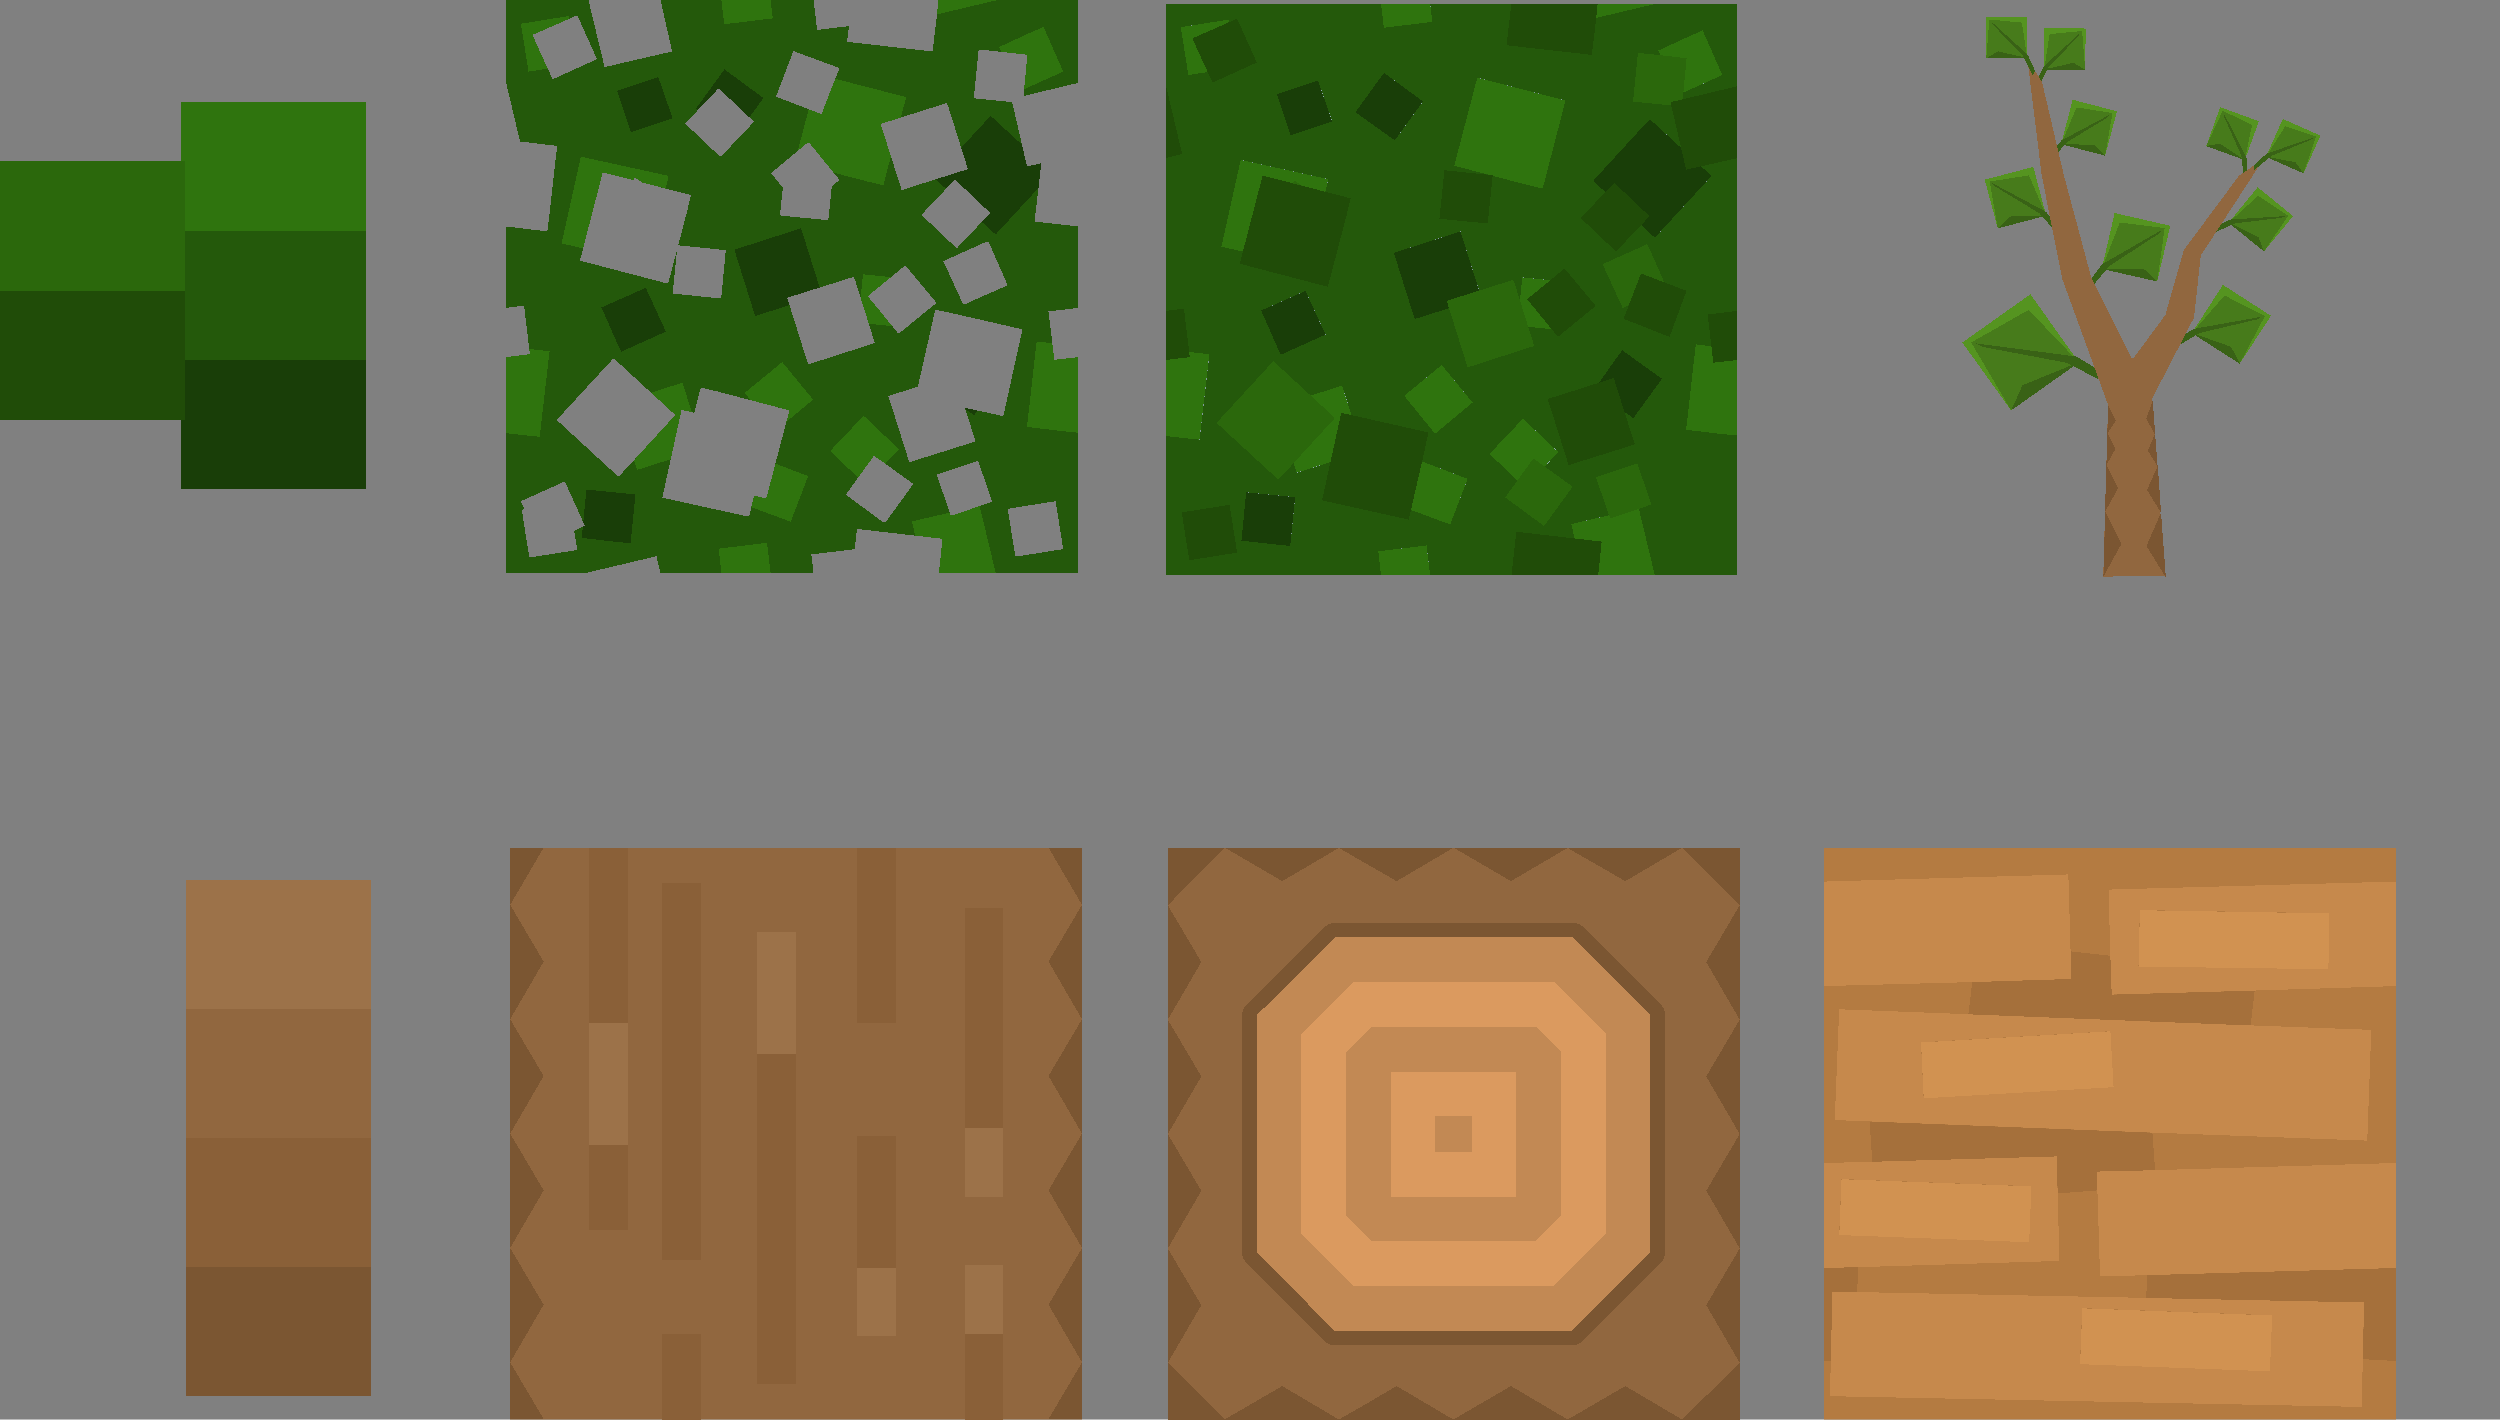 <?xml version="1.0" encoding="UTF-8" standalone="no"?>
<!-- Created with Inkscape (http://www.inkscape.org/) -->

<svg
   xmlns:dc="http://purl.org/dc/elements/1.1/"
   xmlns:cc="http://creativecommons.org/ns#"
   xmlns:rdf="http://www.w3.org/1999/02/22-rdf-syntax-ns#"
   xmlns:svg="http://www.w3.org/2000/svg"
   xmlns="http://www.w3.org/2000/svg"
   xmlns:sodipodi="http://sodipodi.sourceforge.net/DTD/sodipodi-0.dtd"
   xmlns:inkscape="http://www.inkscape.org/namespaces/inkscape"
   width="74.029mm"
   height="42.035mm"
   viewBox="0 0 74.029 42.035"
   version="1.1"
   id="svg5155"
   inkscape:version="0.92.4 (5da689c313, 2019-01-14)"
   sodipodi:docname="default_tree_all.svg"
   shape-rendering="crispEdges">
  <rect x="0" y="0" width="74.029" height="42.035" fill="#808080" stroke="none"/>
  <defs
     id="defs5149" />
  <sodipodi:namedview
     id="base"
     pagecolor="#ffffff"
     bordercolor="#666666"
     borderopacity="1.0"
     inkscape:pageopacity="0"
     inkscape:pageshadow="2"
     inkscape:zoom="8.4950129"
     inkscape:cx="98.300069"
     inkscape:cy="115.5272"
     inkscape:document-units="mm"
     inkscape:current-layer="g18886"
     showgrid="false"
     inkscape:window-width="2160"
     inkscape:window-height="1346"
     inkscape:window-x="-11"
     inkscape:window-y="-11"
     inkscape:window-maximized="1"
     showguides="true"
     inkscape:guide-bbox="true"
     inkscape:snap-grids="true"
     inkscape:snap-others="true"
     inkscape:object-nodes="false"
     inkscape:snap-object-midpoints="false"
     inkscape:pagecheckerboard="false">
    <sodipodi:guide
       position="23.062,4.1297265e-06"
       orientation="0,1"
       id="guide6041"
       inkscape:locked="false" />
  </sodipodi:namedview>
  <g
     inkscape:label="Layer 1"
     inkscape:groupmode="layer"
     id="layer1"
     transform="translate(4.457,-72.396)">
    <rect
       style="opacity:1;fill:none;fill-opacity:1;fill-rule:nonzero;stroke:none;stroke-width:0.265;stroke-linecap:round;stroke-linejoin:round;stroke-miterlimit:4;stroke-dasharray:none;stroke-dashoffset:0;stroke-opacity:1;paint-order:normal"
       id="rect6428"
       width="16.933"
       height="16.933"
       x="52.639"
       y="72.396"
       inkscape:export-filename="C:\Users\Rob\Minetest\minetest-5.0.1-win64\textures\Kenney\default\default_acacia_sapling.png"
       inkscape:export-xdpi="96"
       inkscape:export-ydpi="96" />
    <rect
       y="98.444"
       x="1.063"
       height="3.825"
       width="5.477"
       id="rect5988"
       style="opacity:1;fill:#9c7249;fill-opacity:1;fill-rule:nonzero;stroke:none;stroke-width:0.265;stroke-linecap:round;stroke-linejoin:round;stroke-miterlimit:4;stroke-dasharray:none;stroke-dashoffset:0;stroke-opacity:1;paint-order:normal" />
    <rect
       style="opacity:1;fill:#91673f;fill-opacity:1;fill-rule:nonzero;stroke:none;stroke-width:0.265;stroke-linecap:round;stroke-linejoin:round;stroke-miterlimit:4;stroke-dasharray:none;stroke-dashoffset:0;stroke-opacity:1;paint-order:normal"
       id="rect5990"
       width="5.477"
       height="3.825"
       x="1.063"
       y="102.269" />
    <rect
       y="106.094"
       x="1.063"
       height="3.825"
       width="5.477"
       id="rect5992"
       style="opacity:1;fill:#8a6038;fill-opacity:1;fill-rule:nonzero;stroke:none;stroke-width:0.265;stroke-linecap:round;stroke-linejoin:round;stroke-miterlimit:4;stroke-dasharray:none;stroke-dashoffset:0;stroke-opacity:1;paint-order:normal" />
    <g
       id="g18892"
       inkscape:export-filename="C:\Users\Rob\Minetest\minetest-5.0.1-win64\textures\Kenney\default\default_tree.png"
       inkscape:export-xdpi="96"
       inkscape:export-ydpi="96">
      <rect
         inkscape:export-ydpi="96"
         inkscape:export-xdpi="96"
         inkscape:export-filename="C:\Users\Rob\Minetest\minetest-5.0.1-win64\textures\Kenney\default\default_acacia_tree.png"
         y="97.497"
         x="10.65"
         height="16.933"
         width="16.933"
         id="rect5986"
         style="opacity:1;fill:#91673f;fill-opacity:1;fill-rule:nonzero;stroke:none;stroke-width:0.265;stroke-linecap:round;stroke-linejoin:round;stroke-miterlimit:4;stroke-dasharray:none;stroke-dashoffset:0;stroke-opacity:1;paint-order:normal" />
      <path
         inkscape:export-ydpi="96"
         inkscape:export-xdpi="96"
         inkscape:export-filename="C:\Users\Rob\Minetest\minetest-5.0.1-win64\textures\Kenney\default\default_acacia_tree.png"
         inkscape:connector-curvature="0"
         style="fill:#7b5632;fill-opacity:1;stroke:none;stroke-width:0.265"
         d="m 27.583,114.417 h -0.992 l 0.992,-1.68 -0.992,-1.707 0.992,-1.68 -0.992,-1.707 0.992,-1.68 -0.992,-1.707 0.992,-1.68 -0.992,-1.707 0.992,-1.68 -0.992,-1.693 h 0.992 v 1.693 3.387 3.387 3.387 3.387 1.68 m -15.941,-16.92 -0.992,1.693 0.992,1.68 -0.992,1.707 0.992,1.68 -0.992,1.707 0.992,1.68 -0.992,1.707 0.992,1.68 -0.992,1.707 0.992,1.68 h -0.992 v -1.68 -3.387 -3.387 -3.387 -3.387 -1.693 h 0.992"
         id="path5996" />
      <path
         inkscape:export-ydpi="96"
         inkscape:export-xdpi="96"
         inkscape:export-filename="C:\Users\Rob\Minetest\minetest-5.0.1-win64\textures\Kenney\default\default_acacia_tree.png"
         inkscape:connector-curvature="0"
         style="fill:#8a6038;fill-opacity:1;stroke:none;stroke-width:0.265"
         d="m 20.929,109.932 v -3.889 h 1.151 v 3.889 h -1.151 m 1.151,-12.435 v 5.186 h -1.151 v -5.186 h 1.151 m -7.938,0 v 5.186 h -1.151 v -5.186 h 1.151 m 0,8.797 v 2.527 h -1.151 v -2.527 h 1.151 m 1.005,8.136 v -2.527 h 1.151 v 2.527 H 15.148 m 8.956,0 v -2.527 h 1.151 v 2.527 h -1.151 m 0,-8.625 V 99.296 h 1.151 v 6.509 h -1.151 m -4.987,-2.209 v 9.776 h -1.151 v -9.776 h 1.151 m -2.818,-5.04 v 11.139 H 15.148 V 98.555 h 1.151"
         id="path6000" />
      <path
         inkscape:export-ydpi="96"
         inkscape:export-xdpi="96"
         inkscape:export-filename="C:\Users\Rob\Minetest\minetest-5.0.1-win64\textures\Kenney\default\default_acacia_tree.png"
         inkscape:connector-curvature="0"
         style="fill:#9c7249;fill-opacity:1;stroke:none;stroke-width:0.265"
         d="m 14.142,102.683 v 3.612 h -1.151 v -3.612 h 1.151 m 9.962,9.221 v -2.037 h 1.151 v 2.037 h -1.151 m 1.151,-6.099 v 2.037 h -1.151 v -2.037 h 1.151 m -7.289,-2.209 v -3.612 h 1.151 v 3.612 h -1.151 m 4.114,6.337 v 2.037 h -1.151 v -2.037 h 1.151"
         id="path6002" />
    </g>
    <g
       id="g18899"
       inkscape:export-filename="C:\Users\Rob\Minetest\minetest-5.0.1-win64\textures\Kenney\default\default_tree_top.png"
       inkscape:export-xdpi="96"
       inkscape:export-ydpi="96">
      <rect
         inkscape:export-ydpi="96"
         inkscape:export-xdpi="96"
         inkscape:export-filename="C:\Users\Rob\Minetest\minetest-5.0.1-win64\textures\Kenney\default\default_acacia_tree_top.png"
         style="opacity:1;fill:#91673f;fill-opacity:1;fill-rule:nonzero;stroke:none;stroke-width:0.265;stroke-linecap:round;stroke-linejoin:round;stroke-miterlimit:4;stroke-dasharray:none;stroke-dashoffset:0;stroke-opacity:1;paint-order:normal"
         id="rect6010"
         width="16.933"
         height="16.933"
         x="30.124"
         y="97.497" />
      <path
         inkscape:export-ydpi="96"
         inkscape:export-xdpi="96"
         inkscape:export-filename="C:\Users\Rob\Minetest\minetest-5.0.1-win64\textures\Kenney\default\default_acacia_tree_top.png"
         inkscape:connector-curvature="0"
         style="fill:#7b5632;fill-opacity:1;stroke:none;stroke-width:0.265"
         d="m 31.791,97.51 -1.667,1.693 0.992,1.68 -0.992,1.707 0.992,1.68 -0.992,1.707 0.992,1.68 -0.992,1.707 0.992,1.68 -0.992,1.707 1.68,1.68 1.707,-0.992 1.68,0.992 q 0.86,-0.489 1.707,-0.992 l 1.68,0.992 1.707,-0.992 1.68,0.992 1.707,-0.992 1.68,0.992 1.707,-1.68 -0.992,-1.707 0.992,-1.68 -0.992,-1.707 0.992,-1.68 -0.992,-1.707 0.992,-1.68 -0.992,-1.707 0.992,-1.68 -1.68,-1.693 -0.026,-0.013 h 1.693 v 0.013 h 0.013 v 1.693 3.387 3.387 3.387 3.387 1.68 h -1.707 -3.387 -3.387 -3.387 -3.387 -1.68 v -1.68 -3.387 -3.387 -3.387 -3.387 -1.707 h 1.68 l -0.013,0.013 m 13.547,0 -1.667,0.979 -1.68,-0.966 v -0.013 l -0.026,-0.013 -0.013,0.013 -1.667,0.979 -1.68,-0.979 -0.026,-0.013 -0.013,0.013 -1.667,0.979 -1.68,-0.966 v -0.013 l -0.026,-0.013 -0.013,0.013 -1.667,0.979 -1.68,-0.979 -0.026,-0.013 h 3.387 3.387 3.387 3.387 l -0.013,0.013"
         id="path6026" />
      <path
         sodipodi:nodetypes="cccccccccc"
         id="path6960"
         d="m 35.072,100.156 h 7.051 l 2.289,2.289 v 7.038 h -0.013 l -2.302,2.315 h -7.038 l -2.302,-2.315 v -7.025 l 2.315,-2.302"
         style="fill:none;fill-opacity:1;stroke:#7b5632;stroke-width:0.865;stroke-linecap:round;stroke-linejoin:round;stroke-miterlimit:4;stroke-dasharray:none;stroke-opacity:1"
         inkscape:connector-curvature="0"
         inkscape:export-filename="C:\Users\Rob\Minetest\minetest-5.0.1-win64\textures\Kenney\default\default_aspen_tree_top.png"
         inkscape:export-xdpi="96"
         inkscape:export-ydpi="96" />
      <path
         inkscape:export-ydpi="96"
         inkscape:export-xdpi="96"
         inkscape:export-filename="C:\Users\Rob\Minetest\minetest-5.0.1-win64\textures\Kenney\default\default_acacia_tree_top.png"
         inkscape:connector-curvature="0"
         style="fill:#c28954;fill-opacity:1;stroke:none;stroke-width:0.265"
         d="m 35.072,100.156 h 7.051 l 2.289,2.289 v 7.038 h -0.013 l -2.302,2.315 h -7.038 l -2.302,-2.315 v -7.025 l 2.315,-2.302 m 1.098,2.646 h 4.868 l 0.728,0.728 v 4.855 l -0.767,0.767 h -4.842 l -0.754,-0.754 v -4.829 l 0.767,-0.767 m 1.879,3.704 v -1.058 h 1.072 v 1.058 h -1.072 m 3.532,-5.027 H 35.627 l -1.548,1.535 v 5.927 l 1.535,1.535 h 5.94 l 1.535,-1.548 v -5.94 l -1.508,-1.508 m -4.855,2.646 v 3.704 h 3.717 v -3.704 h -3.717"
         id="path6030" />
      <path
         inkscape:export-ydpi="96"
         inkscape:export-xdpi="96"
         inkscape:export-filename="C:\Users\Rob\Minetest\minetest-5.0.1-win64\textures\Kenney\default\default_acacia_tree_top.png"
         inkscape:connector-curvature="0"
         style="fill:#db9a5f;fill-opacity:1;stroke:none;stroke-width:0.265"
         d="m 36.725,104.125 h 3.717 v 3.704 h -3.717 v -3.704 m 1.323,2.381 h 1.072 v -1.058 h -1.072 v 1.058 m -1.879,-3.704 -0.767,0.767 v 4.829 l 0.754,0.754 h 4.842 l 0.767,-0.767 v -4.855 l -0.728,-0.728 h -4.868 m 5.411,-1.323 1.508,1.508 v 5.94 l -1.535,1.548 h -5.94 l -1.535,-1.535 v -5.927 l 1.548,-1.535 h 5.953"
         id="path6032" />
    </g>
    <rect
       style="opacity:1;fill:#7b5632;fill-opacity:1;fill-rule:nonzero;stroke:none;stroke-width:0.265;stroke-linecap:round;stroke-linejoin:round;stroke-miterlimit:4;stroke-dasharray:none;stroke-dashoffset:0;stroke-opacity:1;paint-order:normal"
       id="rect6037"
       width="5.477"
       height="3.825"
       x="1.063"
       y="109.92" />
    <g
       id="g18905"
       inkscape:export-filename="C:\Users\Rob\Minetest\minetest-5.0.1-win64\textures\Kenney\default\default_wood.png"
       inkscape:export-xdpi="96"
       inkscape:export-ydpi="96">
      <rect
         inkscape:export-ydpi="96"
         inkscape:export-xdpi="96"
         inkscape:export-filename="C:\Users\Rob\Minetest\minetest-5.0.1-win64\textures\Kenney\default\default_acacia_wood.png"
         ry="0"
         y="97.497"
         x="49.555"
         height="16.933"
         width="16.933"
         id="rect6465"
         style="opacity:1;fill:#b47b41;fill-opacity:1;fill-rule:nonzero;stroke:none;stroke-width:0.265;stroke-linecap:round;stroke-linejoin:round;stroke-miterlimit:4;stroke-dasharray:none;stroke-dashoffset:0;stroke-opacity:1;paint-order:normal" />
      <path
         inkscape:export-ydpi="96"
         inkscape:export-xdpi="96"
         inkscape:export-filename="C:\Users\Rob\Minetest\minetest-5.0.1-win64\textures\Kenney\default\default_acacia_wood.png"
         inkscape:connector-curvature="0"
         style="fill:#c6894c;fill-opacity:1;stroke:none;stroke-width:0.265"
         d="m 56.473,107.736 0.053,1.998 -5.953,0.185 -1.019,0.026 v -3.109 l 1.429,-0.04 5.464,-0.159 0.026,1.098 m -6.919,-9.234 7.236,-0.212 0.066,2.275 0.026,0.82 -2.937,0.093 -4.392,0.119 v -3.096 m 8.48,2.196 -0.053,-1.958 8.506,-0.238 v 3.096 l -4.18,0.132 -4.233,0.119 -0.04,-1.151 m 8.453,6.138 v 3.109 l -7.355,0.212 -1.402,0.04 -0.079,-2.553 -0.013,-0.556 1.72,-0.04 7.131,-0.212 m -7.21,-0.9 -8.374,-0.331 -1.032,-0.04 0.132,-3.281 3.823,0.146 8.361,0.331 3.572,0.132 -0.119,3.281 -6.363,-0.238 m -6.853,-2.672 0.079,1.654 5.622,-0.331 -0.093,-1.654 -5.609,0.331 m 6.482,-3.916 -0.04,1.667 5.622,0.079 0.026,-1.654 -5.609,-0.093 m 3.85,13.653 0.066,-1.654 -5.622,-0.212 -0.066,1.654 5.622,0.212 m -7.064,-5.477 -5.622,-0.212 -0.066,1.654 5.622,0.212 0.066,-1.654 m 9.816,5.12 -0.026,1.416 -15.743,-0.318 0.013,-1.032 0.053,-2.064 0.728,0.013 8.559,0.172 6.456,0.132 -0.04,1.68"
         id="path6469" />
      <path
         inkscape:export-ydpi="96"
         inkscape:export-xdpi="96"
         inkscape:export-filename="C:\Users\Rob\Minetest\minetest-5.0.1-win64\textures\Kenney\default\default_acacia_wood.png"
         inkscape:connector-curvature="0"
         style="fill:#a5703b;fill-opacity:1;stroke:none;stroke-width:0.265"
         d="m 56.857,100.566 1.177,0.132 0.04,1.151 4.233,-0.119 -0.119,1.032 -8.361,-0.331 0.119,-0.953 2.937,-0.093 -0.026,-0.82 m 9.631,9.379 v 2.752 l -0.979,-0.053 0.04,-1.68 -6.456,-0.132 0.04,-0.675 7.355,-0.212 m -16.933,2.752 v -2.752 l 1.019,-0.026 -0.04,0.741 -0.728,-0.013 -0.053,2.064 -0.198,-0.013 m 1.429,-5.9 -0.079,-1.191 8.374,0.331 0.079,1.111 -1.72,0.04 0.013,0.556 -1.177,0.093 -0.026,-1.098 -5.464,0.159"
         id="path6471" />
      <path
         inkscape:export-ydpi="96"
         inkscape:export-xdpi="96"
         inkscape:export-filename="C:\Users\Rob\Minetest\minetest-5.0.1-win64\textures\Kenney\default\default_acacia_wood.png"
         inkscape:connector-curvature="0"
         style="fill:#d19251;fill-opacity:1;stroke:none;stroke-width:0.265"
         d="m 58.908,99.349 5.609,0.093 -0.026,1.654 -5.622,-0.079 0.04,-1.667 m -6.482,3.916 5.609,-0.331 0.093,1.654 -5.622,0.331 -0.079,-1.654 m 3.268,4.26 -0.066,1.654 -5.622,-0.212 0.066,-1.654 5.622,0.212 m 7.064,5.477 -5.622,-0.212 0.066,-1.654 5.622,0.212 -0.066,1.654"
         id="path6473" />
    </g>
    <g
       id="g18886"
       inkscape:export-filename="C:\Users\Rob\Minetest\minetest-5.0.1-win64\textures\Kenney\default\default_leaves.png"
       inkscape:export-xdpi="96"
       inkscape:export-ydpi="96">
      <path
         style="opacity:1;fill:#24590b;fill-opacity:1;fill-rule:nonzero;stroke:none;stroke-width:1.002;stroke-linecap:round;stroke-linejoin:round;stroke-miterlimit:4;stroke-dasharray:none;stroke-dashoffset:0;stroke-opacity:1;paint-order:normal"
         d="M 56.506 0.002 L 56.506 9.252 L 56.557 9.252 L 58.109 15.814 L 58.506 15.854 L 62.256 16.303 L 61.207 25.604 L 61.156 25.854 L 56.506 25.303 L 56.506 34.402 L 58.557 34.152 L 59.207 39.553 L 59.006 39.604 L 56.506 39.902 L 56.506 64.002 L 65.756 64.002 L 65.756 63.953 L 73.355 62.152 L 73.457 62.604 L 73.807 64.002 L 90.906 64.002 L 90.656 61.953 L 95.502 61.369 L 95.756 59.104 L 105.307 60.203 L 105.105 62.203 L 104.906 64.002 L 120.506 64.002 L 120.506 39.902 L 117.807 40.203 L 117.406 36.803 L 117.156 34.803 L 120.506 34.402 L 120.506 25.303 L 115.605 24.752 L 116.357 18.242 L 114.756 18.604 L 113.457 12.953 L 113.09 11.41 L 108.807 10.979 L 109.355 5.527 L 111.355 5.729 L 114.807 6.127 L 114.365 10.727 L 120.506 9.252 L 120.506 0.002 L 104.855 0.002 L 104.656 2.002 L 104.207 5.752 L 94.906 4.703 L 94.656 4.652 L 94.861 2.92 L 93.307 3.104 L 91.307 3.354 L 90.906 0.002 L 73.807 0.002 L 75.105 5.752 L 69.457 7.053 L 67.557 7.502 L 65.756 0.002 L 56.506 0.002 z M 64.506 1.703 L 66.707 6.604 L 65.957 6.953 L 61.756 8.854 L 60.256 5.604 L 59.506 3.902 L 64.506 1.703 z M 88.656 5.703 L 90.406 6.354 L 93.807 7.604 L 92.057 12.053 L 91.807 12.752 L 86.707 10.803 L 88.656 5.703 z M 80.307 9.854 L 81.355 10.854 L 84.256 13.604 L 81.457 16.553 L 80.506 17.553 L 76.557 13.803 L 80.307 9.854 z M 105.807 11.502 L 106.006 12.053 L 108.156 18.902 L 102.605 20.652 L 100.756 21.252 L 98.406 13.854 L 105.807 11.502 z M 90.355 15.854 L 91.156 16.854 L 93.07 19.199 L 93.105 19.203 L 93.102 19.24 L 93.807 20.104 L 92.945 20.807 L 92.906 21.203 L 92.557 24.604 L 87.355 24.104 L 87.156 24.053 L 87.473 20.955 L 86.156 19.354 L 90.355 15.854 z M 67.355 19.252 L 70.738 20.129 L 70.957 19.828 L 71.76 20.393 L 77.207 21.803 L 76.756 23.703 L 75.783 27.41 L 77.707 27.604 L 81.105 27.953 L 80.605 33.152 L 80.557 33.354 L 75.156 32.803 L 75.658 27.889 L 74.656 31.703 L 65.307 29.252 L 64.807 29.104 L 67.355 19.252 z M 106.707 20.053 L 110.656 23.803 L 109.656 24.854 L 106.906 27.752 L 103.957 24.953 L 102.957 24.002 L 106.707 20.053 z M 110.406 26.928 L 110.756 27.678 L 112.605 31.877 L 109.307 33.328 L 107.656 34.078 L 105.406 29.178 L 110.406 26.928 z M 101.156 29.652 L 104.656 33.854 L 103.656 34.652 L 100.406 37.303 L 97.957 34.303 L 96.957 33.104 L 101.156 29.652 z M 95.406 30.928 L 95.605 31.479 L 97.756 38.328 L 92.156 40.127 L 90.307 40.729 L 87.957 33.277 L 95.406 30.928 z M 104.506 34.604 L 106.406 35.002 L 114.256 36.803 L 112.207 46.053 L 112.105 46.502 L 107.818 45.562 L 109.006 49.303 L 108.457 49.502 L 101.605 51.652 L 99.855 46.104 L 99.256 44.252 L 102.566 43.201 L 104.506 34.604 z M 68.557 40.027 L 69.656 41.027 L 75.457 46.377 L 70.057 52.277 L 69.105 53.277 L 62.207 46.928 L 68.557 40.027 z M 78.307 43.303 L 80.207 43.752 L 88.207 45.854 L 85.756 55.203 L 85.605 55.703 L 84.256 55.354 L 83.707 57.752 L 74.457 55.703 L 74.006 55.604 L 76.156 45.803 L 77.576 46.123 L 78.307 43.303 z M 97.656 50.928 L 99.006 51.877 L 102.057 54.078 L 99.557 57.527 L 98.855 58.479 L 94.506 55.277 L 97.656 50.928 z M 109.307 51.479 L 109.506 52.078 L 110.855 56.078 L 108.057 57.027 L 106.256 57.627 L 104.656 53.027 L 109.307 51.479 z M 63.105 53.803 L 63.457 54.553 L 65.355 58.752 L 64.164 59.303 L 64.506 61.453 L 64.207 61.502 L 59.156 62.303 L 58.605 58.902 L 58.307 56.953 L 58.605 56.906 L 58.207 56.002 L 63.105 53.803 z M 117.957 56.002 L 118.006 56.303 L 118.807 61.354 L 115.406 61.902 L 113.457 62.203 L 112.605 56.854 L 117.957 56.002 z "
         transform="matrix(0.265,0,0,0.265,-4.457,72.396)"
         id="rect6700"
         inkscape:export-filename="C:\Users\Rob\Minetest\minetest-5.0.1-win64\textures\Kenney\default\default_leaves.png"
         inkscape:export-xdpi="96.000015"
         inkscape:export-ydpi="96.000015" />
      <path
         style="fill:#2f740e;fill-opacity:1;stroke:none;stroke-width:1"
         d="M 80.605 0.002 L 80.906 2.502 L 80.957 2.703 L 86.355 2.053 L 86.105 0.002 L 80.605 0.002 z M 104.855 0.002 L 104.695 1.607 L 111.256 0.053 L 111.256 0.002 L 104.855 0.002 z M 63.557 1.803 L 61.605 2.104 L 58.207 2.652 L 59.006 7.703 L 59.057 8.002 L 61.205 7.66 L 60.256 5.604 L 59.506 3.902 L 63.604 2.1 L 63.557 1.803 z M 116.605 3.002 L 114.906 3.752 L 111.656 5.252 L 111.9 5.791 L 114.807 6.127 L 114.438 9.965 L 118.807 8.002 L 116.605 3.002 z M 93.336 8.803 L 92.057 12.053 L 91.807 12.752 L 90.365 12.201 L 89.145 16.863 L 90.355 15.854 L 91.156 16.854 L 93.07 19.199 L 93.105 19.203 L 93.102 19.24 L 93.143 19.291 L 96.807 20.252 L 98.707 20.703 L 99.549 17.451 L 98.406 13.854 L 100.666 13.135 L 101.256 10.854 L 93.336 8.803 z M 64.906 17.502 L 64.807 17.953 L 62.756 27.203 L 65.156 27.754 L 67.355 19.252 L 70.738 20.129 L 70.957 19.828 L 71.76 20.393 L 74.387 21.072 L 74.707 19.652 L 64.906 17.502 z M 96.457 30.652 L 96.406 30.854 L 96.172 33.283 L 96.172 33.285 L 97.08 36.174 L 99.307 36.402 L 99.703 36.441 L 97.957 34.303 L 96.957 33.104 L 99.555 30.969 L 96.457 30.652 z M 101.311 36.564 L 101.268 36.6 L 101.307 36.604 L 101.311 36.564 z M 115.855 38.152 L 115.807 38.402 L 114.756 47.703 L 118.506 48.152 L 120.506 48.354 L 120.506 39.902 L 117.807 40.203 L 117.59 38.357 L 115.855 38.152 z M 59.141 38.998 L 59.207 39.553 L 59.006 39.604 L 56.506 39.902 L 56.506 48.402 L 58.307 48.604 L 60.307 48.803 L 61.406 39.252 L 59.141 38.998 z M 87.406 40.453 L 86.207 41.453 L 83.207 43.902 L 83.869 44.713 L 88.207 45.854 L 87.869 47.141 L 90.855 44.652 L 87.406 40.453 z M 76.256 42.752 L 74.406 43.354 L 72.746 43.877 L 75.457 46.377 L 70.84 51.422 L 71.006 51.953 L 71.207 52.502 L 74.947 51.314 L 76.156 45.803 L 77.307 46.062 L 76.256 42.752 z M 96.506 46.453 L 95.557 47.453 L 92.756 50.402 L 95.656 53.152 L 95.887 53.371 L 97.656 50.928 L 98.924 51.818 L 100.457 50.203 L 96.506 46.453 z M 86.646 51.803 L 85.756 55.203 L 85.605 55.703 L 84.256 55.354 L 83.953 56.676 L 86.605 57.652 L 88.355 58.303 L 90.307 53.203 L 86.646 51.803 z M 109.469 56.549 L 108.057 57.027 L 106.256 57.627 L 106.135 57.279 L 101.906 58.252 L 102.268 59.854 L 105.307 60.203 L 105.105 62.203 L 104.906 64.002 L 111.256 64.002 L 109.469 56.549 z M 85.707 60.652 L 83.707 60.902 L 80.307 61.303 L 80.605 64.002 L 86.105 64.002 L 85.707 60.652 z "
         id="path956"
         transform="matrix(0.265,0,0,0.265,-4.457,72.396)"
         inkscape:export-filename="C:\Users\Rob\Minetest\minetest-5.0.1-win64\textures\Kenney\default\default_leaves.png"
         inkscape:export-xdpi="96.000015"
         inkscape:export-ydpi="96.000015" />
      <path
         style="fill:#193e08;fill-opacity:1;stroke:none;stroke-width:1"
         d="M 80.957 7.754 L 80.256 8.703 L 77.756 12.152 L 77.975 12.311 L 80.307 9.854 L 81.355 10.854 L 83.74 13.115 L 85.307 10.953 L 80.957 7.754 z M 73.557 8.604 L 71.756 9.203 L 68.957 10.152 L 70.307 14.152 L 70.506 14.754 L 75.156 13.203 L 73.557 8.604 z M 110.707 12.953 L 109.756 13.953 L 107.408 16.518 L 108.156 18.902 L 104.555 20.037 L 105.711 21.104 L 106.707 20.053 L 110.656 23.803 L 109.713 24.795 L 110.156 25.203 L 111.256 26.203 L 116.039 21.006 L 116.357 18.242 L 114.756 18.604 L 114.195 16.164 L 110.707 12.953 z M 89.506 25.504 L 87.656 26.104 L 82.057 27.902 L 84.207 34.754 L 84.205 34.754 L 84.406 35.303 L 88.217 34.102 L 87.957 33.277 L 91.596 32.129 L 89.506 25.504 z M 72.156 32.152 L 70.506 32.902 L 67.207 34.354 L 69.057 38.553 L 69.406 39.303 L 74.406 37.053 L 72.156 32.152 z M 107.818 45.562 L 107.863 45.705 L 108.855 46.402 L 109.24 45.875 L 107.818 45.562 z M 65.557 54.703 L 65.506 54.902 L 65.174 58.352 L 65.355 58.752 L 65.125 58.857 L 65.006 60.104 L 68.457 60.502 L 70.457 60.703 L 71.006 55.252 L 65.557 54.703 z "
         transform="matrix(0.265,0,0,0.265,-4.457,72.396)"
         id="path958"
         inkscape:export-filename="C:\Users\Rob\Minetest\minetest-5.0.1-win64\textures\Kenney\default\default_leaves.png"
         inkscape:export-xdpi="96.000015"
         inkscape:export-ydpi="96.000015" />
      <rect
         inkscape:export-ydpi="89.999947"
         inkscape:export-xdpi="89.999947"
         inkscape:export-filename="C:\Users\Rob\Minetest\minetest-5.0.1-win64\textures\Kenney\default\default_leaves.png"
         y="-27.427"
         x="54.646"
         height="16.933"
         width="16.933"
         id="rect27048"
         style="opacity:1;fill:#24590b;fill-opacity:1;fill-rule:nonzero;stroke:none;stroke-width:0.265;stroke-linecap:round;stroke-linejoin:round;stroke-miterlimit:4;stroke-dasharray:none;stroke-dashoffset:0;stroke-opacity:1;paint-order:normal"
         transform="rotate(90)" />
      <path
         inkscape:export-ydpi="89.999947"
         inkscape:export-xdpi="89.999947"
         inkscape:export-filename="C:\Users\Rob\Minetest\minetest-5.0.1-win64\textures\Kenney\default\default_leaves.png"
         inkscape:connector-curvature="0"
         style="fill:#8eabad;stroke:none;stroke-width:0.265"
         d="m 25.191,65.758 -0.847,1.164 -1.164,-0.833 0.833,-1.177 1.177,0.847 m -0.106,-9.723 1.31,-0.595 0.582,1.323 -1.296,0.582 -0.595,-1.31 m -7.805,2.659 -1.164,-0.833 0.847,-1.164 1.151,0.847 -0.833,1.151 m -2.275,-1.773 0.423,1.217 -1.23,0.41 -0.41,-1.217 1.217,-0.41 m 5.08,11.06 0.992,-1.045 1.045,0.992 -0.992,1.045 -1.045,-0.992 m -5.702,0.556 -0.622,-1.958 1.958,-0.622 0.622,1.958 -1.958,0.622"
         id="path27050" />
      <path
         inkscape:export-ydpi="89.999947"
         inkscape:export-xdpi="89.999947"
         inkscape:export-filename="C:\Users\Rob\Minetest\minetest-5.0.1-win64\textures\Kenney\default\default_leaves.png"
         inkscape:connector-curvature="0"
         style="fill:#819a9c;stroke:none;stroke-width:0.265"
         d="m 27.427,64.885 v 2.553 l -1.521,-0.172 0.291,-2.527 1.23,0.146 m -2.447,6.694 h -2.13 l -0.344,-1.521 1.998,-0.463 0.476,1.984 m -6.654,0 h -1.455 l -0.079,-0.714 1.429,-0.172 0.106,0.886 m -7.832,-4.128 v -2.566 l 1.296,0.146 -0.291,2.527 -1.005,-0.106 m 6.376,-12.806 h 1.455 l 0.066,0.542 -1.429,0.172 -0.093,-0.714 m 5.98,0 h 2.13 v 0.013 l -2.011,0.476 -0.119,-0.489 m 3.81,5.106 -1.68,1.826 -1.826,-1.68 1.68,-1.826 1.826,1.68 m -4.326,-2.236 -0.675,2.606 -2.619,-0.675 0.688,-2.606 2.606,0.675 m -11.39,-2.17 1.416,-0.225 0.225,1.416 -1.416,0.225 -0.225,-1.416 m 8.639,11.113 -1.111,0.926 -0.913,-1.124 1.111,-0.913 0.913,1.111 m -0.661,3.612 -1.363,-0.503 0.529,-1.363 1.349,0.516 -0.516,1.349 m -1.045,-6.085 -0.622,-1.958 1.971,-0.635 0.622,1.971 -1.971,0.622 m 3.043,0.198 0.146,-1.429 1.429,0.146 -0.146,1.429 -1.429,-0.146 m -8.771,-2.342 0.569,-2.566 2.593,0.569 -0.582,2.58 -2.58,-0.582 m 3.082,2.606 -1.323,0.595 -0.582,-1.31 1.31,-0.582 0.595,1.296 m -0.9,4.815 -0.146,1.442 -1.442,-0.159 0.146,-1.429 1.442,0.146"
         id="path27052" />
      <path
         inkscape:export-ydpi="89.999947"
         inkscape:export-xdpi="89.999947"
         inkscape:export-filename="C:\Users\Rob\Minetest\minetest-5.0.1-win64\textures\Kenney\default\default_leaves.png"
         inkscape:connector-curvature="0"
         style="fill:#2f740e;fill-opacity:1;stroke:none;stroke-width:0.265"
         d="m 17.69,70.759 0.529,-0.066 0.106,0.886 h -1.455 l -0.079,-0.714 0.9,-0.106 m 8.493,-5.953 0.013,-0.066 1.23,0.146 v 2.553 l -0.529,-0.053 -0.992,-0.119 0.278,-2.461 m -2.183,4.908 0.503,-0.119 0.476,1.984 h -2.13 l -0.344,-1.521 1.495,-0.344 m 1.945,-14.076 0.45,-0.198 0.582,1.323 -1.296,0.582 -0.093,-0.198 -0.503,-1.111 0.86,-0.397 m -3.096,-0.992 h 2.13 v 0.013 l -2.011,0.476 -0.026,-0.119 -0.093,-0.37 m -5.98,0 h 1.455 l 0.066,0.542 -1.429,0.172 -0.013,-0.053 -0.079,-0.661 m 2.818,2.328 0.04,-0.132 2.606,0.675 -0.675,2.606 -0.503,-0.119 -2.117,-0.556 0.648,-2.474 m -8.533,-0.291 -0.212,-1.336 0.9,-0.146 0.516,-0.079 0.225,1.416 -1.416,0.225 -0.013,-0.079 m 1.535,2.712 0.026,-0.119 2.593,0.569 -0.582,2.58 -0.503,-0.106 -2.077,-0.476 0.542,-2.447 m 8.136,7.805 0.251,-0.265 1.045,0.992 -0.992,1.045 -0.278,-0.265 -0.767,-0.728 0.741,-0.781 m -2.474,-1.587 0.318,-0.265 0.913,1.111 -1.111,0.926 -0.212,-0.265 -0.701,-0.86 0.794,-0.648 m -0.331,2.778 0.066,-0.185 1.349,0.516 -0.516,1.349 -0.463,-0.172 -0.9,-0.331 0.463,-1.177 m 3.029,-5.583 0.013,-0.053 1.429,0.146 -0.146,1.429 -0.529,-0.053 -0.9,-0.093 0.132,-1.376 m -10.557,4.643 v -2.566 l 1.296,0.146 -0.291,2.527 -0.529,-0.053 -0.476,-0.053 m 4.736,-1.336 0.489,-0.159 0.622,1.958 -1.958,0.622 -0.053,-0.146 -0.569,-1.812 1.468,-0.463"
         id="path27054" />
      <path
         inkscape:export-ydpi="89.999947"
         inkscape:export-xdpi="89.999947"
         inkscape:export-filename="C:\Users\Rob\Minetest\minetest-5.0.1-win64\textures\Kenney\default\default_leaves.png"
         inkscape:connector-curvature="0"
         style="fill:#193e08;fill-opacity:1;stroke:none;stroke-width:0.265"
         d="m 24.583,58.337 0.251,-0.265 1.826,1.68 -1.68,1.826 -0.291,-0.265 -1.535,-1.416 1.429,-1.561 m -0.754,6.826 0.185,-0.251 1.177,0.847 -0.847,1.164 -0.357,-0.251 -0.807,-0.582 0.648,-0.926 m -7.051,-8.215 0.185,-0.251 1.151,0.847 -0.833,1.151 -0.357,-0.251 -0.807,-0.582 0.661,-0.913 m -2.633,1.442 -0.357,-1.058 0.741,-0.251 0.476,-0.159 0.423,1.217 -1.23,0.41 -0.053,-0.159 m 3.678,5.45 -0.569,-1.812 1.482,-0.476 0.489,-0.159 0.622,1.971 -1.971,0.622 -0.053,-0.146 m -3.625,-0.489 0.437,-0.198 0.595,1.296 -1.323,0.595 -0.093,-0.198 -0.489,-1.111 0.873,-0.384 m -1.323,5.821 0.013,-0.053 1.442,0.146 -0.146,1.442 -0.529,-0.053 -0.913,-0.106 0.132,-1.376"
         id="path27056" />
      <path
         inkscape:export-ydpi="89.999947"
         inkscape:export-xdpi="89.999947"
         inkscape:export-filename="C:\Users\Rob\Minetest\minetest-5.0.1-win64\textures\Kenney\default\default_leaves.png"
         sodipodi:nodetypes="cccccccccccccccccccccccccccccccccccccccccccccccccccccccccccccccccccccccccccccccccccccccccccccccccccc"
         id="path27058"
         d="m 20.23,55.466 -0.529,0.066 -0.106,-0.886 h 1.455 l 0.079,0.714 -0.9,0.106 m -8.493,5.953 -0.013,0.066 -1.23,-0.146 v -2.553 l 0.529,0.053 0.992,0.119 -0.278,2.461 m 2.183,-4.908 -0.503,0.119 -0.476,-1.984 h 2.13 l 0.344,1.521 -1.495,0.344 m -1.945,14.076 -0.45,0.198 -0.582,-1.323 1.296,-0.582 0.093,0.198 0.503,1.111 -0.86,0.397 m 3.096,0.992 h -2.13 v -0.013 l 2.011,-0.476 0.026,0.119 0.093,0.37 m 5.98,0 h -1.455 l -0.066,-0.542 1.429,-0.172 0.013,0.053 0.079,0.661 m -2.818,-2.328 -0.04,0.132 -2.606,-0.675 0.675,-2.606 0.503,0.119 2.117,0.556 -0.648,2.474 m 8.533,0.291 0.212,1.336 -0.9,0.146 -0.516,0.079 -0.225,-1.416 1.416,-0.225 0.013,0.079 m -1.535,-2.712 -0.026,0.119 -2.593,-0.569 0.582,-2.58 0.503,0.106 2.077,0.476 -0.542,2.447 m -8.136,-7.805 -0.251,0.265 -1.045,-0.992 0.992,-1.045 0.278,0.265 0.767,0.728 -0.741,0.781 m 2.474,1.587 -0.318,0.265 -0.913,-1.111 1.111,-0.926 0.212,0.265 0.701,0.86 -0.794,0.648 m 0.331,-2.778 -0.066,0.185 -1.349,-0.516 0.516,-1.349 0.463,0.172 0.9,0.331 -0.463,1.177 m -3.029,5.583 -0.013,0.053 -1.429,-0.146 0.146,-1.429 0.529,0.053 0.9,0.093 -0.132,1.376 m 10.557,-4.643 v 2.566 l -1.296,-0.146 0.291,-2.527 0.529,0.053 0.476,0.053 m -4.736,1.336 -0.489,0.159 -0.622,-1.958 1.958,-0.622 0.053,0.146 0.569,1.812 -1.468,0.463"
         style="fill:#ffffff;fill-opacity:1;stroke:none;stroke-width:0.265"
         inkscape:connector-curvature="0" />
      <path
         inkscape:export-ydpi="89.999947"
         inkscape:export-xdpi="89.999947"
         inkscape:export-filename="C:\Users\Rob\Minetest\minetest-5.0.1-win64\textures\Kenney\default\default_leaves.png"
         id="path27060"
         d="m 14.079,68.477 -0.251,0.265 -1.826,-1.68 1.68,-1.826 0.291,0.265 1.535,1.416 -1.429,1.561 m 0.754,-6.826 -0.185,0.251 -1.177,-0.847 0.847,-1.164 0.357,0.251 0.807,0.582 -0.648,0.926 m 7.051,8.215 -0.185,0.251 -1.151,-0.847 0.833,-1.151 0.357,0.251 0.807,0.582 -0.661,0.913 m 2.633,-1.442 0.357,1.058 -0.741,0.251 -0.476,0.159 -0.423,-1.217 1.23,-0.41 0.053,0.159 m -3.678,-5.45 0.569,1.812 -1.482,0.476 -0.489,0.159 -0.622,-1.971 1.971,-0.622 0.053,0.146 m 3.625,0.489 -0.437,0.198 -0.595,-1.296 1.323,-0.595 0.093,0.198 0.489,1.111 -0.873,0.384 m 1.323,-5.821 -0.013,0.053 -1.442,-0.146 0.146,-1.442 0.529,0.053 0.913,0.106 -0.132,1.376"
         style="fill:#ffffff;fill-opacity:1;stroke:none;stroke-width:0.265"
         inkscape:connector-curvature="0" />
      <path
         inkscape:export-ydpi="89.999947"
         inkscape:export-xdpi="89.999947"
         inkscape:export-filename="C:\Users\Rob\Minetest\minetest-5.0.1-win64\textures\Kenney\default\default_leaves.png"
         sodipodi:nodetypes="ccccccccccccccccccccccccccccccccccccccccccccccccccccccccccccccccccccccccccccccccccccccccccccc"
         inkscape:connector-curvature="0"
         style="fill:#ffffff;fill-opacity:1;stroke:none;stroke-width:0.265"
         d="m 26.607,64.382 -0.066,-0.529 0.886,-0.106 v 1.455 l -0.714,0.079 -0.106,-0.9 m -5.953,-8.493 -0.066,-0.013 0.146,-1.23 h 2.553 l -0.053,0.529 -0.119,0.992 -2.461,-0.278 m 4.908,2.183 -0.119,-0.503 1.984,-0.476 v 2.13 l -1.521,0.344 -0.344,-1.495 m -14.076,-1.945 -0.198,-0.45 1.323,-0.582 0.582,1.296 -0.198,0.093 -1.111,0.503 -0.397,-0.86 m -0.992,3.096 v -2.13 h 0.013 l 0.476,2.011 -0.119,0.026 -0.37,0.093 m 0,5.98 v -1.455 l 0.542,-0.066 0.172,1.429 -0.053,0.013 -0.661,0.079 m 2.328,-2.818 -0.132,-0.04 0.675,-2.606 2.606,0.675 -0.119,0.503 -0.556,2.117 -2.474,-0.648 m -0.291,8.533 -1.336,0.212 -0.146,-0.9 -0.079,-0.516 1.416,-0.225 0.225,1.416 -0.079,0.013 m 2.712,-1.535 -0.119,-0.026 0.569,-2.593 2.58,0.582 -0.106,0.503 -0.476,2.077 -2.447,-0.542 m 7.805,-8.136 -0.265,-0.251 0.992,-1.045 1.045,0.992 -0.265,0.278 -0.728,0.767 -0.781,-0.741 m -1.587,2.474 -0.265,-0.318 1.111,-0.913 0.926,1.111 -0.265,0.212 -0.86,0.701 -0.648,-0.794 m -2.805,-2.699 -0.053,-0.013 0.146,-1.429 1.429,0.146 -0.053,0.529 -0.093,0.9 -1.376,-0.132 m 4.643,10.557 h -2.566 l 0.146,-1.296 2.527,0.291 -0.053,0.529 -0.053,0.476 m -1.336,-4.736 -0.159,-0.489 1.958,-0.622 0.622,1.958 -0.146,0.053 -1.812,0.569 -0.463,-1.468"
         id="path27062" />
    </g>
    <g
       id="g17426"
       transform="translate(5.23,0.234)">
      <rect
         y="75.173"
         x="-4.327"
         height="3.825"
         width="5.477"
         id="rect17417"
         style="opacity:1;fill:#2f740e;fill-opacity:1;fill-rule:nonzero;stroke:none;stroke-width:0.265;stroke-linecap:round;stroke-linejoin:round;stroke-miterlimit:4;stroke-dasharray:none;stroke-dashoffset:0;stroke-opacity:1;paint-order:normal" />
      <rect
         style="opacity:1;fill:#24590b;fill-opacity:1;fill-rule:nonzero;stroke:none;stroke-width:0.265;stroke-linecap:round;stroke-linejoin:round;stroke-miterlimit:4;stroke-dasharray:none;stroke-dashoffset:0;stroke-opacity:1;paint-order:normal"
         id="rect17419"
         width="5.477"
         height="3.825"
         x="-4.327"
         y="78.998" />
      <rect
         y="82.823"
         x="-4.327"
         height="3.825"
         width="5.477"
         id="rect17421"
         style="opacity:1;fill:#193e08;fill-opacity:1;fill-rule:nonzero;stroke:none;stroke-width:0.265;stroke-linecap:round;stroke-linejoin:round;stroke-miterlimit:4;stroke-dasharray:none;stroke-dashoffset:0;stroke-opacity:1;paint-order:normal" />
      <rect
         style="opacity:1;fill:#2b680c;fill-opacity:1;fill-rule:nonzero;stroke:none;stroke-width:0.265;stroke-linecap:round;stroke-linejoin:round;stroke-miterlimit:4;stroke-dasharray:none;stroke-dashoffset:0;stroke-opacity:1;paint-order:normal"
         id="rect18175"
         width="5.477"
         height="3.825"
         x="-9.686"
         y="76.942" />
      <rect
         y="80.767"
         x="-9.686"
         height="3.825"
         width="5.477"
         id="rect18177"
         style="opacity:1;fill:#204c08;fill-opacity:1;fill-rule:nonzero;stroke:none;stroke-width:0.265;stroke-linecap:round;stroke-linejoin:round;stroke-miterlimit:4;stroke-dasharray:none;stroke-dashoffset:0;stroke-opacity:1;paint-order:normal" />
    </g>
    <g
       id="g18876"
       inkscape:export-filename="C:\Users\Rob\Minetest\minetest-5.0.1-win64\textures\Kenney\default\default_leaves_simple.png"
       inkscape:export-xdpi="96"
       inkscape:export-ydpi="96">
      <rect
         y="-46.993"
         x="72.501"
         height="16.933"
         width="16.933"
         id="rect18159"
         style="opacity:1;fill:#24590b;fill-opacity:1;fill-rule:nonzero;stroke:none;stroke-width:0.265;stroke-linecap:round;stroke-linejoin:round;stroke-miterlimit:4;stroke-dasharray:none;stroke-dashoffset:0;stroke-opacity:1;paint-order:normal"
         transform="rotate(90)" />
      <path
         inkscape:connector-curvature="0"
         style="fill:#8eabad;stroke:none;stroke-width:0.265"
         d="m 44.757,83.613 -0.847,1.164 -1.164,-0.833 0.833,-1.177 1.177,0.847 m -0.106,-9.723 1.31,-0.595 0.582,1.323 -1.296,0.582 -0.595,-1.31 m -7.805,2.659 -1.164,-0.833 0.847,-1.164 1.151,0.847 -0.833,1.151 m -2.275,-1.773 0.423,1.217 -1.23,0.41 -0.41,-1.217 1.217,-0.41 m 5.08,11.06 0.992,-1.045 1.045,0.992 -0.992,1.045 -1.045,-0.992 m -5.702,0.556 -0.622,-1.958 1.958,-0.622 0.622,1.958 -1.958,0.622"
         id="path18161" />
      <path
         inkscape:connector-curvature="0"
         style="fill:#819a9c;stroke:none;stroke-width:0.265"
         d="m 46.993,82.74 v 2.553 l -1.521,-0.172 0.291,-2.527 1.23,0.146 m -2.447,6.694 h -2.13 l -0.344,-1.521 1.998,-0.463 0.476,1.984 m -6.654,0 h -1.455 l -0.079,-0.714 1.429,-0.172 0.106,0.886 m -7.832,-4.128 v -2.566 l 1.296,0.146 -0.291,2.527 -1.005,-0.106 m 6.376,-12.806 h 1.455 l 0.066,0.542 -1.429,0.172 -0.093,-0.714 m 5.98,0 h 2.13 v 0.013 l -2.011,0.476 -0.119,-0.489 m 3.81,5.106 -1.68,1.826 -1.826,-1.68 1.68,-1.826 1.826,1.68 m -4.326,-2.236 -0.675,2.606 -2.619,-0.675 0.688,-2.606 2.606,0.675 m -11.39,-2.17 1.416,-0.225 0.225,1.416 -1.416,0.225 -0.225,-1.416 m 8.639,11.113 -1.111,0.926 -0.913,-1.124 1.111,-0.913 0.913,1.111 m -0.661,3.612 -1.363,-0.503 0.529,-1.363 1.349,0.516 -0.516,1.349 m -1.045,-6.085 -0.622,-1.958 1.971,-0.635 0.622,1.971 -1.971,0.622 m 3.043,0.198 0.146,-1.429 1.429,0.146 -0.146,1.429 -1.429,-0.146 m -8.771,-2.342 0.569,-2.566 2.593,0.569 -0.582,2.58 -2.58,-0.582 m 3.082,2.606 -1.323,0.595 -0.582,-1.31 1.31,-0.582 0.595,1.296 m -0.9,4.815 -0.146,1.442 -1.442,-0.159 0.146,-1.429 1.442,0.146"
         id="path18163" />
      <path
         inkscape:connector-curvature="0"
         style="fill:#2f740e;fill-opacity:1;stroke:none;stroke-width:0.265"
         d="m 37.256,88.614 0.529,-0.066 0.106,0.886 h -1.455 l -0.079,-0.714 0.9,-0.106 m 8.493,-5.953 0.013,-0.066 1.23,0.146 v 2.553 l -0.529,-0.053 -0.992,-0.119 0.278,-2.461 m -2.183,4.908 0.503,-0.119 0.476,1.984 h -2.13 l -0.344,-1.521 1.495,-0.344 m 1.945,-14.076 0.45,-0.198 0.582,1.323 -1.296,0.582 -0.093,-0.198 -0.503,-1.111 0.86,-0.397 m -3.096,-0.992 h 2.13 v 0.013 l -2.011,0.476 -0.026,-0.119 -0.093,-0.37 m -5.98,0 h 1.455 l 0.066,0.542 -1.429,0.172 -0.013,-0.053 -0.079,-0.661 m 2.818,2.328 0.04,-0.132 2.606,0.675 -0.675,2.606 -0.503,-0.119 -2.117,-0.556 0.648,-2.474 m -8.533,-0.291 -0.212,-1.336 0.9,-0.146 0.516,-0.079 0.225,1.416 -1.416,0.225 -0.013,-0.079 m 1.535,2.712 0.026,-0.119 2.593,0.569 -0.582,2.58 -0.503,-0.106 -2.077,-0.476 0.542,-2.447 m 8.136,7.805 0.251,-0.265 1.045,0.992 -0.992,1.045 -0.278,-0.265 -0.767,-0.728 0.741,-0.781 m -2.474,-1.587 0.318,-0.265 0.913,1.111 -1.111,0.926 -0.212,-0.265 -0.701,-0.86 0.794,-0.648 m -0.331,2.778 0.066,-0.185 1.349,0.516 -0.516,1.349 -0.463,-0.172 -0.9,-0.331 0.463,-1.177 m 3.029,-5.583 0.013,-0.053 1.429,0.146 -0.146,1.429 -0.529,-0.053 -0.9,-0.093 0.132,-1.376 m -10.557,4.643 v -2.566 l 1.296,0.146 -0.291,2.527 -0.529,-0.053 -0.476,-0.053 m 4.736,-1.336 0.489,-0.159 0.622,1.958 -1.958,0.622 -0.053,-0.146 -0.569,-1.812 1.468,-0.463"
         id="path18165" />
      <path
         inkscape:connector-curvature="0"
         style="fill:#193e08;fill-opacity:1;stroke:none;stroke-width:0.265"
         d="m 44.148,76.192 0.251,-0.265 1.826,1.68 -1.68,1.826 -0.291,-0.265 -1.535,-1.416 1.429,-1.561 m -0.754,6.826 0.185,-0.251 1.177,0.847 -0.847,1.164 -0.357,-0.251 -0.807,-0.582 0.648,-0.926 m -7.051,-8.215 0.185,-0.251 1.151,0.847 -0.833,1.151 -0.357,-0.251 -0.807,-0.582 0.661,-0.913 m -2.633,1.442 -0.357,-1.058 0.741,-0.251 0.476,-0.159 0.423,1.217 -1.23,0.41 -0.053,-0.159 m 3.678,5.45 -0.569,-1.812 1.482,-0.476 0.489,-0.159 0.622,1.971 -1.971,0.622 -0.053,-0.146 m -3.625,-0.489 0.437,-0.198 0.595,1.296 -1.323,0.595 -0.093,-0.198 -0.489,-1.111 0.873,-0.384 m -1.323,5.821 0.013,-0.053 1.442,0.146 -0.146,1.442 -0.529,-0.053 -0.913,-0.106 0.132,-1.376"
         id="path18167" />
      <path
         id="path18171"
         d="m 33.644,86.332 -0.251,0.265 -1.826,-1.68 1.68,-1.826 0.291,0.265 1.535,1.416 -1.429,1.561 m 0.754,-6.826 -0.185,0.251 -1.177,-0.847 0.847,-1.164 0.357,0.251 0.807,0.582 -0.648,0.926 m 7.051,8.215 -0.185,0.251 -1.151,-0.847 0.833,-1.151 0.357,0.251 0.807,0.582 -0.661,0.913 m 2.633,-1.442 0.357,1.058 -0.741,0.251 -0.476,0.159 -0.423,-1.217 1.23,-0.41 0.053,0.159 m -3.678,-5.45 0.569,1.812 -1.482,0.476 -0.489,0.159 -0.622,-1.971 1.971,-0.622 0.053,0.146 m 3.625,0.489 -0.437,0.198 -0.595,-1.296 1.323,-0.595 0.093,0.198 0.489,1.111 -0.873,0.384 m 1.323,-5.821 -0.013,0.053 -1.442,-0.146 0.146,-1.442 0.529,0.053 0.913,0.106 -0.132,1.376"
         style="fill:#2b680c;fill-opacity:1;stroke:none;stroke-width:0.265"
         inkscape:connector-curvature="0" />
      <path
         inkscape:connector-curvature="0"
         style="fill:#204c08;fill-opacity:1;stroke:none;stroke-width:0.265"
         d="m 46.172,82.237 -0.066,-0.529 0.886,-0.106 v 1.455 l -0.714,0.079 -0.106,-0.9 m -5.953,-8.493 -0.066,-0.013 0.146,-1.23 h 2.553 l -0.053,0.529 -0.119,0.992 -2.461,-0.278 m 4.908,2.183 -0.119,-0.503 1.984,-0.476 v 2.13 l -1.521,0.344 -0.344,-1.495 m -14.076,-1.945 -0.198,-0.45 1.323,-0.582 0.582,1.296 -0.198,0.093 -1.111,0.503 -0.397,-0.86 m -0.992,3.096 v -2.13 h 0.013 l 0.476,2.011 -0.119,0.026 -0.37,0.093 m 0,5.98 v -1.455 l 0.542,-0.066 0.172,1.429 -0.053,0.013 -0.661,0.079 m 2.328,-2.818 -0.132,-0.04 0.675,-2.606 2.606,0.675 -0.119,0.503 -0.556,2.117 -2.474,-0.648 m -0.291,8.533 -1.336,0.212 -0.146,-0.9 -0.079,-0.516 1.416,-0.225 0.225,1.416 -0.079,0.013 m 2.712,-1.535 -0.119,-0.026 0.569,-2.593 2.58,0.582 -0.106,0.503 -0.476,2.077 -2.447,-0.542 m 7.805,-8.136 -0.265,-0.251 0.992,-1.045 1.045,0.992 -0.265,0.278 -0.728,0.767 -0.781,-0.741 m -1.587,2.474 -0.265,-0.318 1.111,-0.913 0.926,1.111 -0.265,0.212 -0.86,0.701 -0.648,-0.794 m 2.778,0.331 -0.185,-0.066 0.516,-1.349 1.349,0.516 -0.172,0.463 -0.331,0.9 -1.177,-0.463 m -5.583,-3.029 -0.053,-0.013 0.146,-1.429 1.429,0.146 -0.053,0.529 -0.093,0.9 -1.376,-0.132 m 4.643,10.557 h -2.566 l 0.146,-1.296 2.527,0.291 -0.053,0.529 -0.053,0.476 m -1.336,-4.736 -0.159,-0.489 1.958,-0.622 0.622,1.958 -0.146,0.053 -1.812,0.569 -0.463,-1.468"
         id="path18173" />
    </g>
    <g
       id="g18867"
       inkscape:export-filename="C:\Users\Rob\Minetest\minetest-5.0.1-win64\textures\Kenney\default\default_sapling.png"
       inkscape:export-xdpi="96"
       inkscape:export-ydpi="96">
      <rect
         y="72.573"
         x="50.319"
         height="16.933"
         width="16.933"
         id="rect18719"
         style="opacity:1;fill:none;fill-opacity:1;fill-rule:nonzero;stroke:none;stroke-width:0.529;stroke-linecap:butt;stroke-linejoin:round;stroke-miterlimit:4;stroke-dasharray:none;stroke-dashoffset:0;stroke-opacity:1;paint-order:normal"
         inkscape:export-filename="C:\Users\Rob\Minetest\minetest-5.0.1-win64\textures\Kenney\default\default_sapling.png"
         inkscape:export-xdpi="96"
         inkscape:export-ydpi="96" />
      <g
         transform="translate(2.159,0.026)"
         id="g18792"
         inkscape:export-filename="C:\Users\Rob\Minetest\minetest-5.0.1-win64\textures\Kenney\default\default_sapling.png"
         inkscape:export-xdpi="96"
         inkscape:export-ydpi="96">
        <g
           id="g18613"
           transform="matrix(0.514,0.129,-0.129,0.514,51.328,43.793)"
           style="stroke-width:1.886">
          <g
             transform="rotate(9.246,21.298,64.249)"
             id="g18609"
             style="stroke-width:1.886">
            <path
               sodipodi:nodetypes="cccccc"
               inkscape:connector-curvature="0"
               style="fill:#559420;fill-opacity:1;stroke:none;stroke-width:0.499"
               d="m 20.506,62.989 -2.035,1.59 -1.75,-2.205 2.212,-1.734 1.734,2.212 -0.16,0.137"
               id="path18603" />
            <path
               id="path18605"
               d="m 20.506,62.989 -2.035,1.59 -1.453,-2.222 1.881,-1.188 1.767,1.683 -0.16,0.137"
               style="fill:#477b1b;fill-opacity:1;stroke:none;stroke-width:0.499"
               inkscape:connector-curvature="0"
               sodipodi:nodetypes="cccccc" />
            <path
               sodipodi:nodetypes="ccccc"
               inkscape:connector-curvature="0"
               style="fill:#396216;fill-opacity:1;stroke:none;stroke-width:0.499"
               d="m 20.506,62.989 -2.035,1.59 0.34,-0.865 1.855,-0.862 -0.16,0.137"
               id="path18607" />
          </g>
          <path
             style="opacity:1;fill:#396216;fill-opacity:1;fill-rule:nonzero;stroke:none;stroke-width:0.5;stroke-linecap:round;stroke-linejoin:round;stroke-miterlimit:4;stroke-dasharray:none;stroke-dashoffset:0;stroke-opacity:1;paint-order:normal"
             d="m 17.518,61.739 3.319,0.827 0.958,0.723 v 0.336 l -1.28,-0.88 -2.744,-0.851 z"
             id="path18611"
             inkscape:connector-curvature="0"
             sodipodi:nodetypes="ccccccc" />
        </g>
        <g
           style="stroke-width:2.073"
           transform="matrix(-0.468,0.118,0.118,0.468,56.79,44.793)"
           id="g18649">
          <g
             style="stroke-width:2.073"
             id="g18645"
             transform="rotate(9.246,21.298,64.249)">
            <path
               id="path18639"
               d="m 20.506,62.989 -2.035,1.59 -1.75,-2.205 2.212,-1.734 1.734,2.212 -0.16,0.137"
               style="fill:#559420;fill-opacity:1;stroke:none;stroke-width:0.549"
               inkscape:connector-curvature="0"
               sodipodi:nodetypes="cccccc" />
            <path
               sodipodi:nodetypes="cccccc"
               inkscape:connector-curvature="0"
               style="fill:#477b1b;fill-opacity:1;stroke:none;stroke-width:0.549"
               d="m 20.506,62.989 -2.035,1.59 -1.453,-2.222 1.881,-1.188 1.767,1.683 -0.16,0.137"
               id="path18641" />
            <path
               id="path18643"
               d="m 20.506,62.989 -2.035,1.59 0.34,-0.865 1.855,-0.862 -0.16,0.137"
               style="fill:#396216;fill-opacity:1;stroke:none;stroke-width:0.549"
               inkscape:connector-curvature="0"
               sodipodi:nodetypes="ccccc" />
          </g>
          <path
             sodipodi:nodetypes="ccccccc"
             inkscape:connector-curvature="0"
             id="path18647"
             d="m 17.518,61.739 3.319,0.827 0.958,0.723 v 0.336 l -1.28,-0.88 -2.744,-0.851 z"
             style="opacity:1;fill:#396216;fill-opacity:1;fill-rule:nonzero;stroke:none;stroke-width:0.549;stroke-linecap:round;stroke-linejoin:round;stroke-miterlimit:4;stroke-dasharray:none;stroke-dashoffset:0;stroke-opacity:1;paint-order:normal" />
        </g>
        <g
           style="stroke-width:2.302"
           transform="matrix(-0.382,0.207,0.207,0.382,48.906,46.123)"
           id="g18625">
          <g
             style="stroke-width:2.302"
             id="g18621"
             transform="rotate(9.246,21.298,64.249)">
            <path
               id="path18615"
               d="m 20.506,62.989 -2.035,1.59 -1.75,-2.205 2.212,-1.734 1.734,2.212 -0.16,0.137"
               style="fill:#559420;fill-opacity:1;stroke:none;stroke-width:0.609"
               inkscape:connector-curvature="0"
               sodipodi:nodetypes="cccccc" />
            <path
               sodipodi:nodetypes="cccccc"
               inkscape:connector-curvature="0"
               style="fill:#477b1b;fill-opacity:1;stroke:none;stroke-width:0.609"
               d="m 20.506,62.989 -2.035,1.59 -1.453,-2.222 1.881,-1.188 1.767,1.683 -0.16,0.137"
               id="path18617" />
            <path
               id="path18619"
               d="m 20.506,62.989 -2.035,1.59 0.34,-0.865 1.855,-0.862 -0.16,0.137"
               style="fill:#396216;fill-opacity:1;stroke:none;stroke-width:0.609"
               inkscape:connector-curvature="0"
               sodipodi:nodetypes="ccccc" />
          </g>
          <path
             sodipodi:nodetypes="ccccccc"
             inkscape:connector-curvature="0"
             id="path18623"
             d="m 17.518,61.739 3.319,0.827 0.958,0.723 v 0.336 l -1.28,-0.88 -2.744,-0.851 z"
             style="opacity:1;fill:#396216;fill-opacity:1;fill-rule:nonzero;stroke:none;stroke-width:0.61;stroke-linecap:round;stroke-linejoin:round;stroke-miterlimit:4;stroke-dasharray:none;stroke-dashoffset:0;stroke-opacity:1;paint-order:normal" />
        </g>
        <g
           style="stroke-width:2.302"
           transform="matrix(0.286,0.327,-0.327,0.286,74.404,52.322)"
           id="g18673">
          <g
             style="stroke-width:2.302"
             id="g18669"
             transform="rotate(9.246,21.298,64.249)">
            <path
               id="path18663"
               d="m 20.506,62.989 -2.035,1.59 -1.75,-2.205 2.212,-1.734 1.734,2.212 -0.16,0.137"
               style="fill:#559420;fill-opacity:1;stroke:none;stroke-width:0.609"
               inkscape:connector-curvature="0"
               sodipodi:nodetypes="cccccc" />
            <path
               sodipodi:nodetypes="cccccc"
               inkscape:connector-curvature="0"
               style="fill:#477b1b;fill-opacity:1;stroke:none;stroke-width:0.609"
               d="m 20.506,62.989 -2.035,1.59 -1.453,-2.222 1.881,-1.188 1.767,1.683 -0.16,0.137"
               id="path18665" />
            <path
               id="path18667"
               d="m 20.506,62.989 -2.035,1.59 0.34,-0.865 1.855,-0.862 -0.16,0.137"
               style="fill:#396216;fill-opacity:1;stroke:none;stroke-width:0.609"
               inkscape:connector-curvature="0"
               sodipodi:nodetypes="ccccc" />
          </g>
          <path
             sodipodi:nodetypes="ccccccc"
             inkscape:connector-curvature="0"
             id="path18671"
             d="m 17.518,61.739 3.319,0.827 0.958,0.723 v 0.336 l -1.28,-0.88 -2.744,-0.851 z"
             style="opacity:1;fill:#396216;fill-opacity:1;fill-rule:nonzero;stroke:none;stroke-width:0.61;stroke-linecap:round;stroke-linejoin:round;stroke-miterlimit:4;stroke-dasharray:none;stroke-dashoffset:0;stroke-opacity:1;paint-order:normal" />
        </g>
        <g
           id="g18697"
           transform="matrix(-0.474,-0.087,-0.087,0.474,74.748,51.028)"
           style="stroke-width:2.073"
           inkscape:transform-center-x="0.46144006"
           inkscape:transform-center-y="-0.41869991">
          <g
             transform="rotate(9.246,21.298,64.249)"
             id="g18693"
             style="stroke-width:2.073">
            <path
               sodipodi:nodetypes="cccccc"
               inkscape:connector-curvature="0"
               style="fill:#559420;fill-opacity:1;stroke:none;stroke-width:0.549"
               d="m 20.506,62.989 -2.035,1.59 -1.75,-2.205 2.212,-1.734 1.734,2.212 -0.16,0.137"
               id="path18687" />
            <path
               id="path18689"
               d="m 20.506,62.989 -2.035,1.59 -1.453,-2.222 1.881,-1.188 1.767,1.683 -0.16,0.137"
               style="fill:#477b1b;fill-opacity:1;stroke:none;stroke-width:0.549"
               inkscape:connector-curvature="0"
               sodipodi:nodetypes="cccccc" />
            <path
               sodipodi:nodetypes="ccccc"
               inkscape:connector-curvature="0"
               style="fill:#396216;fill-opacity:1;stroke:none;stroke-width:0.549"
               d="m 20.506,62.989 -2.035,1.59 0.34,-0.865 1.855,-0.862 -0.16,0.137"
               id="path18691" />
          </g>
          <path
             style="opacity:1;fill:#396216;fill-opacity:1;fill-rule:nonzero;stroke:none;stroke-width:0.549;stroke-linecap:round;stroke-linejoin:round;stroke-miterlimit:4;stroke-dasharray:none;stroke-dashoffset:0;stroke-opacity:1;paint-order:normal"
             d="m 17.518,61.739 3.319,0.827 0.958,0.723 v 0.336 l -1.28,-0.88 -2.744,-0.851 z"
             id="path18695"
             inkscape:connector-curvature="0"
             sodipodi:nodetypes="ccccccc" />
        </g>
        <g
           style="stroke-width:1.661"
           transform="matrix(-0.579,0.165,0.165,0.579,57.366,40.535)"
           id="g18601">
          <g
             style="stroke-width:1.661"
             id="g18597"
             transform="rotate(9.246,21.298,64.249)">
            <path
               id="path18591"
               d="m 20.506,62.989 -2.035,1.59 -1.75,-2.205 2.212,-1.734 1.734,2.212 -0.16,0.137"
               style="fill:#559420;fill-opacity:1;stroke:none;stroke-width:0.439"
               inkscape:connector-curvature="0"
               sodipodi:nodetypes="cccccc" />
            <path
               sodipodi:nodetypes="cccccc"
               inkscape:connector-curvature="0"
               style="fill:#477b1b;fill-opacity:1;stroke:none;stroke-width:0.439"
               d="m 20.506,62.989 -2.035,1.59 -1.453,-2.222 1.881,-1.188 1.767,1.683 -0.16,0.137"
               id="path18593" />
            <path
               id="path18595"
               d="m 20.506,62.989 -2.035,1.59 0.34,-0.865 1.855,-0.862 -0.16,0.137"
               style="fill:#396216;fill-opacity:1;stroke:none;stroke-width:0.439"
               inkscape:connector-curvature="0"
               sodipodi:nodetypes="ccccc" />
          </g>
          <path
             sodipodi:nodetypes="ccccccc"
             inkscape:connector-curvature="0"
             id="path18599"
             d="m 17.518,61.739 3.319,0.827 0.958,0.723 v 0.336 l -1.28,-0.88 -2.744,-0.851 z"
             style="opacity:1;fill:#396216;fill-opacity:1;fill-rule:nonzero;stroke:none;stroke-width:0.44;stroke-linecap:round;stroke-linejoin:round;stroke-miterlimit:4;stroke-dasharray:none;stroke-dashoffset:0;stroke-opacity:1;paint-order:normal" />
        </g>
        <g
           id="g7250"
           transform="matrix(0.874,-0.1,0.1,0.874,30.396,30.328)"
           style="stroke-width:1.137">
          <g
             transform="rotate(9.246,21.298,64.249)"
             id="g7227"
             style="stroke-width:1.137">
            <path
               sodipodi:nodetypes="cccccc"
               inkscape:connector-curvature="0"
               style="fill:#559420;fill-opacity:1;stroke:none;stroke-width:0.301"
               d="m 20.506,62.989 -2.035,1.59 -1.75,-2.205 2.212,-1.734 1.734,2.212 -0.16,0.137"
               id="path7217" />
            <path
               id="path7223"
               d="m 20.506,62.989 -2.035,1.59 -1.453,-2.222 1.881,-1.188 1.767,1.683 -0.16,0.137"
               style="fill:#477b1b;fill-opacity:1;stroke:none;stroke-width:0.301"
               inkscape:connector-curvature="0"
               sodipodi:nodetypes="cccccc" />
            <path
               sodipodi:nodetypes="ccccc"
               inkscape:connector-curvature="0"
               style="fill:#396216;fill-opacity:1;stroke:none;stroke-width:0.301"
               d="m 20.506,62.989 -2.035,1.59 0.34,-0.865 1.855,-0.862 -0.16,0.137"
               id="path7243" />
          </g>
          <path
             style="opacity:1;fill:#396216;fill-opacity:1;fill-rule:nonzero;stroke:none;stroke-width:0.301;stroke-linecap:round;stroke-linejoin:round;stroke-miterlimit:4;stroke-dasharray:none;stroke-dashoffset:0;stroke-opacity:1;paint-order:normal"
             d="m 17.518,61.739 3.319,0.827 0.958,0.723 v 0.336 l -1.28,-0.88 -2.744,-0.851 z"
             id="rect6237-8"
             inkscape:connector-curvature="0"
             sodipodi:nodetypes="ccccccc" />
        </g>
        <g
           id="g18685"
           transform="matrix(-0.601,-0.041,-0.041,0.601,73.425,45.361)"
           style="stroke-width:1.661">
          <g
             transform="rotate(9.246,21.298,64.249)"
             id="g18681"
             style="stroke-width:1.661">
            <path
               sodipodi:nodetypes="cccccc"
               inkscape:connector-curvature="0"
               style="fill:#559420;fill-opacity:1;stroke:none;stroke-width:0.439"
               d="m 20.506,62.989 -2.035,1.59 -1.75,-2.205 2.212,-1.734 1.734,2.212 -0.16,0.137"
               id="path18675" />
            <path
               id="path18677"
               d="m 20.506,62.989 -2.035,1.59 -1.453,-2.222 1.881,-1.188 1.767,1.683 -0.16,0.137"
               style="fill:#477b1b;fill-opacity:1;stroke:none;stroke-width:0.439"
               inkscape:connector-curvature="0"
               sodipodi:nodetypes="cccccc" />
            <path
               sodipodi:nodetypes="ccccc"
               inkscape:connector-curvature="0"
               style="fill:#396216;fill-opacity:1;stroke:none;stroke-width:0.439"
               d="m 20.506,62.989 -2.035,1.59 0.34,-0.865 1.855,-0.862 -0.16,0.137"
               id="path18679" />
          </g>
          <path
             style="opacity:1;fill:#396216;fill-opacity:1;fill-rule:nonzero;stroke:none;stroke-width:0.44;stroke-linecap:round;stroke-linejoin:round;stroke-miterlimit:4;stroke-dasharray:none;stroke-dashoffset:0;stroke-opacity:1;paint-order:normal"
             d="m 17.518,61.739 3.319,0.827 0.958,0.723 v 0.336 l -1.28,-0.88 -2.744,-0.851 z"
             id="path18683"
             inkscape:connector-curvature="0"
             sodipodi:nodetypes="ccccccc" />
        </g>
        <path
           style="fill:#91673f;fill-opacity:1;stroke:none;stroke-width:0.265"
           d="m 53.413,74.083 0.43,3.486 0.615,3.083 1.349,3.707 -0.143,5.086 1.829,-0.026 -0.384,-5.24 1.244,-2.406 0.199,-1.835 1.861,-2.861 -0.729,0.495 -1.632,2.2 -0.547,1.922 -0.977,1.325 -1.223,-2.445 -0.807,-3.016 -0.643,-2.747 z"
           id="path18247"
           inkscape:connector-curvature="0" />
        <g
           id="g18637"
           transform="matrix(0.382,0.207,-0.207,0.382,58.424,45.784)"
           style="stroke-width:2.302">
          <g
             transform="rotate(9.246,21.298,64.249)"
             id="g18633"
             style="stroke-width:2.302">
            <path
               sodipodi:nodetypes="cccccc"
               inkscape:connector-curvature="0"
               style="fill:#559420;fill-opacity:1;stroke:none;stroke-width:0.609"
               d="m 20.506,62.989 -2.035,1.59 -1.75,-2.205 2.212,-1.734 1.734,2.212 -0.16,0.137"
               id="path18627" />
            <path
               id="path18629"
               d="m 20.506,62.989 -2.035,1.59 -1.453,-2.222 1.881,-1.188 1.767,1.683 -0.16,0.137"
               style="fill:#477b1b;fill-opacity:1;stroke:none;stroke-width:0.609"
               inkscape:connector-curvature="0"
               sodipodi:nodetypes="cccccc" />
            <path
               sodipodi:nodetypes="ccccc"
               inkscape:connector-curvature="0"
               style="fill:#396216;fill-opacity:1;stroke:none;stroke-width:0.609"
               d="m 20.506,62.989 -2.035,1.59 0.34,-0.865 1.855,-0.862 -0.16,0.137"
               id="path18631" />
          </g>
          <path
             style="opacity:1;fill:#396216;fill-opacity:1;fill-rule:nonzero;stroke:none;stroke-width:0.61;stroke-linecap:round;stroke-linejoin:round;stroke-miterlimit:4;stroke-dasharray:none;stroke-dashoffset:0;stroke-opacity:1;paint-order:normal"
             d="m 17.518,61.739 3.319,0.827 0.958,0.723 v 0.336 l -1.28,-0.88 -2.744,-0.851 z"
             id="path18635"
             inkscape:connector-curvature="0"
             sodipodi:nodetypes="ccccccc" />
        </g>
        <g
           id="g18661"
           transform="matrix(-0.433,0.037,0.037,0.433,67.211,49.056)"
           style="stroke-width:2.302"
           inkscape:transform-center-x="0.26017997"
           inkscape:transform-center-y="-0.31221596">
          <g
             transform="rotate(9.246,21.298,64.249)"
             id="g18657"
             style="stroke-width:2.302">
            <path
               sodipodi:nodetypes="cccccc"
               inkscape:connector-curvature="0"
               style="fill:#559420;fill-opacity:1;stroke:none;stroke-width:0.609"
               d="m 20.506,62.989 -2.035,1.59 -1.75,-2.205 2.212,-1.734 1.734,2.212 -0.16,0.137"
               id="path18651" />
            <path
               id="path18653"
               d="m 20.506,62.989 -2.035,1.59 -1.453,-2.222 1.881,-1.188 1.767,1.683 -0.16,0.137"
               style="fill:#477b1b;fill-opacity:1;stroke:none;stroke-width:0.609"
               inkscape:connector-curvature="0"
               sodipodi:nodetypes="cccccc" />
            <path
               sodipodi:nodetypes="ccccc"
               inkscape:connector-curvature="0"
               style="fill:#396216;fill-opacity:1;stroke:none;stroke-width:0.609"
               d="m 20.506,62.989 -2.035,1.59 0.34,-0.865 1.855,-0.862 -0.16,0.137"
               id="path18655" />
          </g>
          <path
             style="opacity:1;fill:#396216;fill-opacity:1;fill-rule:nonzero;stroke:none;stroke-width:0.61;stroke-linecap:round;stroke-linejoin:round;stroke-miterlimit:4;stroke-dasharray:none;stroke-dashoffset:0;stroke-opacity:1;paint-order:normal"
             d="m 17.518,61.739 3.319,0.827 0.958,0.723 v 0.336 l -1.28,-0.88 -2.744,-0.851 z"
             id="path18659"
             inkscape:connector-curvature="0"
             sodipodi:nodetypes="ccccccc" />
        </g>
        <g
           id="g18703"
           transform="rotate(-10.077,54.855,88.998)"
           inkscape:transform-center-x="-0.25363793"
           inkscape:transform-center-y="-2.5736141">
          <path
             sodipodi:nodetypes="ccccc"
             id="path6293"
             d="m 55.969,87.688 0.3,1.038 -0.689,0.85 v 0 l 0.389,-1.888"
             style="fill:#7b5632;fill-opacity:1;stroke:none;stroke-width:0.265"
             inkscape:connector-curvature="0" />
          <path
             inkscape:transform-center-y="-0.66768345"
             inkscape:transform-center-x="-0.24286671"
             sodipodi:nodetypes="cccc"
             id="path6301"
             d="m 56.245,86.333 0.219,0.746 -0.496,0.616 c 0,0 0.18,-0.942 0.276,-1.362"
             style="fill:#7b5632;fill-opacity:1;stroke:none;stroke-width:0.265"
             inkscape:connector-curvature="0" />
          <path
             inkscape:transform-center-y="-0.4564027"
             inkscape:transform-center-x="-0.17796391"
             inkscape:connector-curvature="0"
             style="fill:#7b5632;fill-opacity:1;stroke:none;stroke-width:0.265"
             d="m 56.441,85.395 0.15,0.525 -0.349,0.429 v 0 l 0.199,-0.954"
             id="path6307"
             sodipodi:nodetypes="ccccc" />
          <path
             sodipodi:nodetypes="cccc"
             id="path6309"
             d="m 56.607,84.595 0.144,0.504 -0.316,0.33 v 0"
             style="fill:#7b5632;fill-opacity:1;stroke:none;stroke-width:0.265"
             inkscape:connector-curvature="0"
             inkscape:transform-center-x="-0.17796391"
             inkscape:transform-center-y="-0.4564027" />
        </g>
        <g
           inkscape:transform-center-y="-2.5680034"
           inkscape:transform-center-x="0.28326498"
           transform="matrix(-0.992,-0.128,-0.128,0.992,124.12,7.726)"
           id="g18713">
          <path
             inkscape:connector-curvature="0"
             style="fill:#7b5632;fill-opacity:1;stroke:none;stroke-width:0.265"
             d="m 55.969,87.688 0.3,1.038 -0.689,0.85 v 0 l 0.389,-1.888"
             id="path18705"
             sodipodi:nodetypes="ccccc" />
          <path
             inkscape:connector-curvature="0"
             style="fill:#7b5632;fill-opacity:1;stroke:none;stroke-width:0.265"
             d="m 56.245,86.333 0.219,0.746 -0.496,0.616 c 0,0 0.18,-0.942 0.276,-1.362"
             id="path18707"
             sodipodi:nodetypes="cccc"
             inkscape:transform-center-x="-0.24286671"
             inkscape:transform-center-y="-0.66768345" />
          <path
             sodipodi:nodetypes="ccccc"
             id="path18709"
             d="m 56.441,85.395 0.15,0.525 -0.349,0.429 v 0 l 0.199,-0.954"
             style="fill:#7b5632;fill-opacity:1;stroke:none;stroke-width:0.265"
             inkscape:connector-curvature="0"
             inkscape:transform-center-x="-0.17796391"
             inkscape:transform-center-y="-0.4564027" />
          <path
             inkscape:transform-center-y="-0.4564027"
             inkscape:transform-center-x="-0.17796391"
             inkscape:connector-curvature="0"
             style="fill:#7b5632;fill-opacity:1;stroke:none;stroke-width:0.265"
             d="m 56.636,84.424 0.12,0.563 -0.321,0.44 v 0"
             id="path18711"
             sodipodi:nodetypes="cccc" />
        </g>
      </g>
    </g>
  </g>
</svg>

